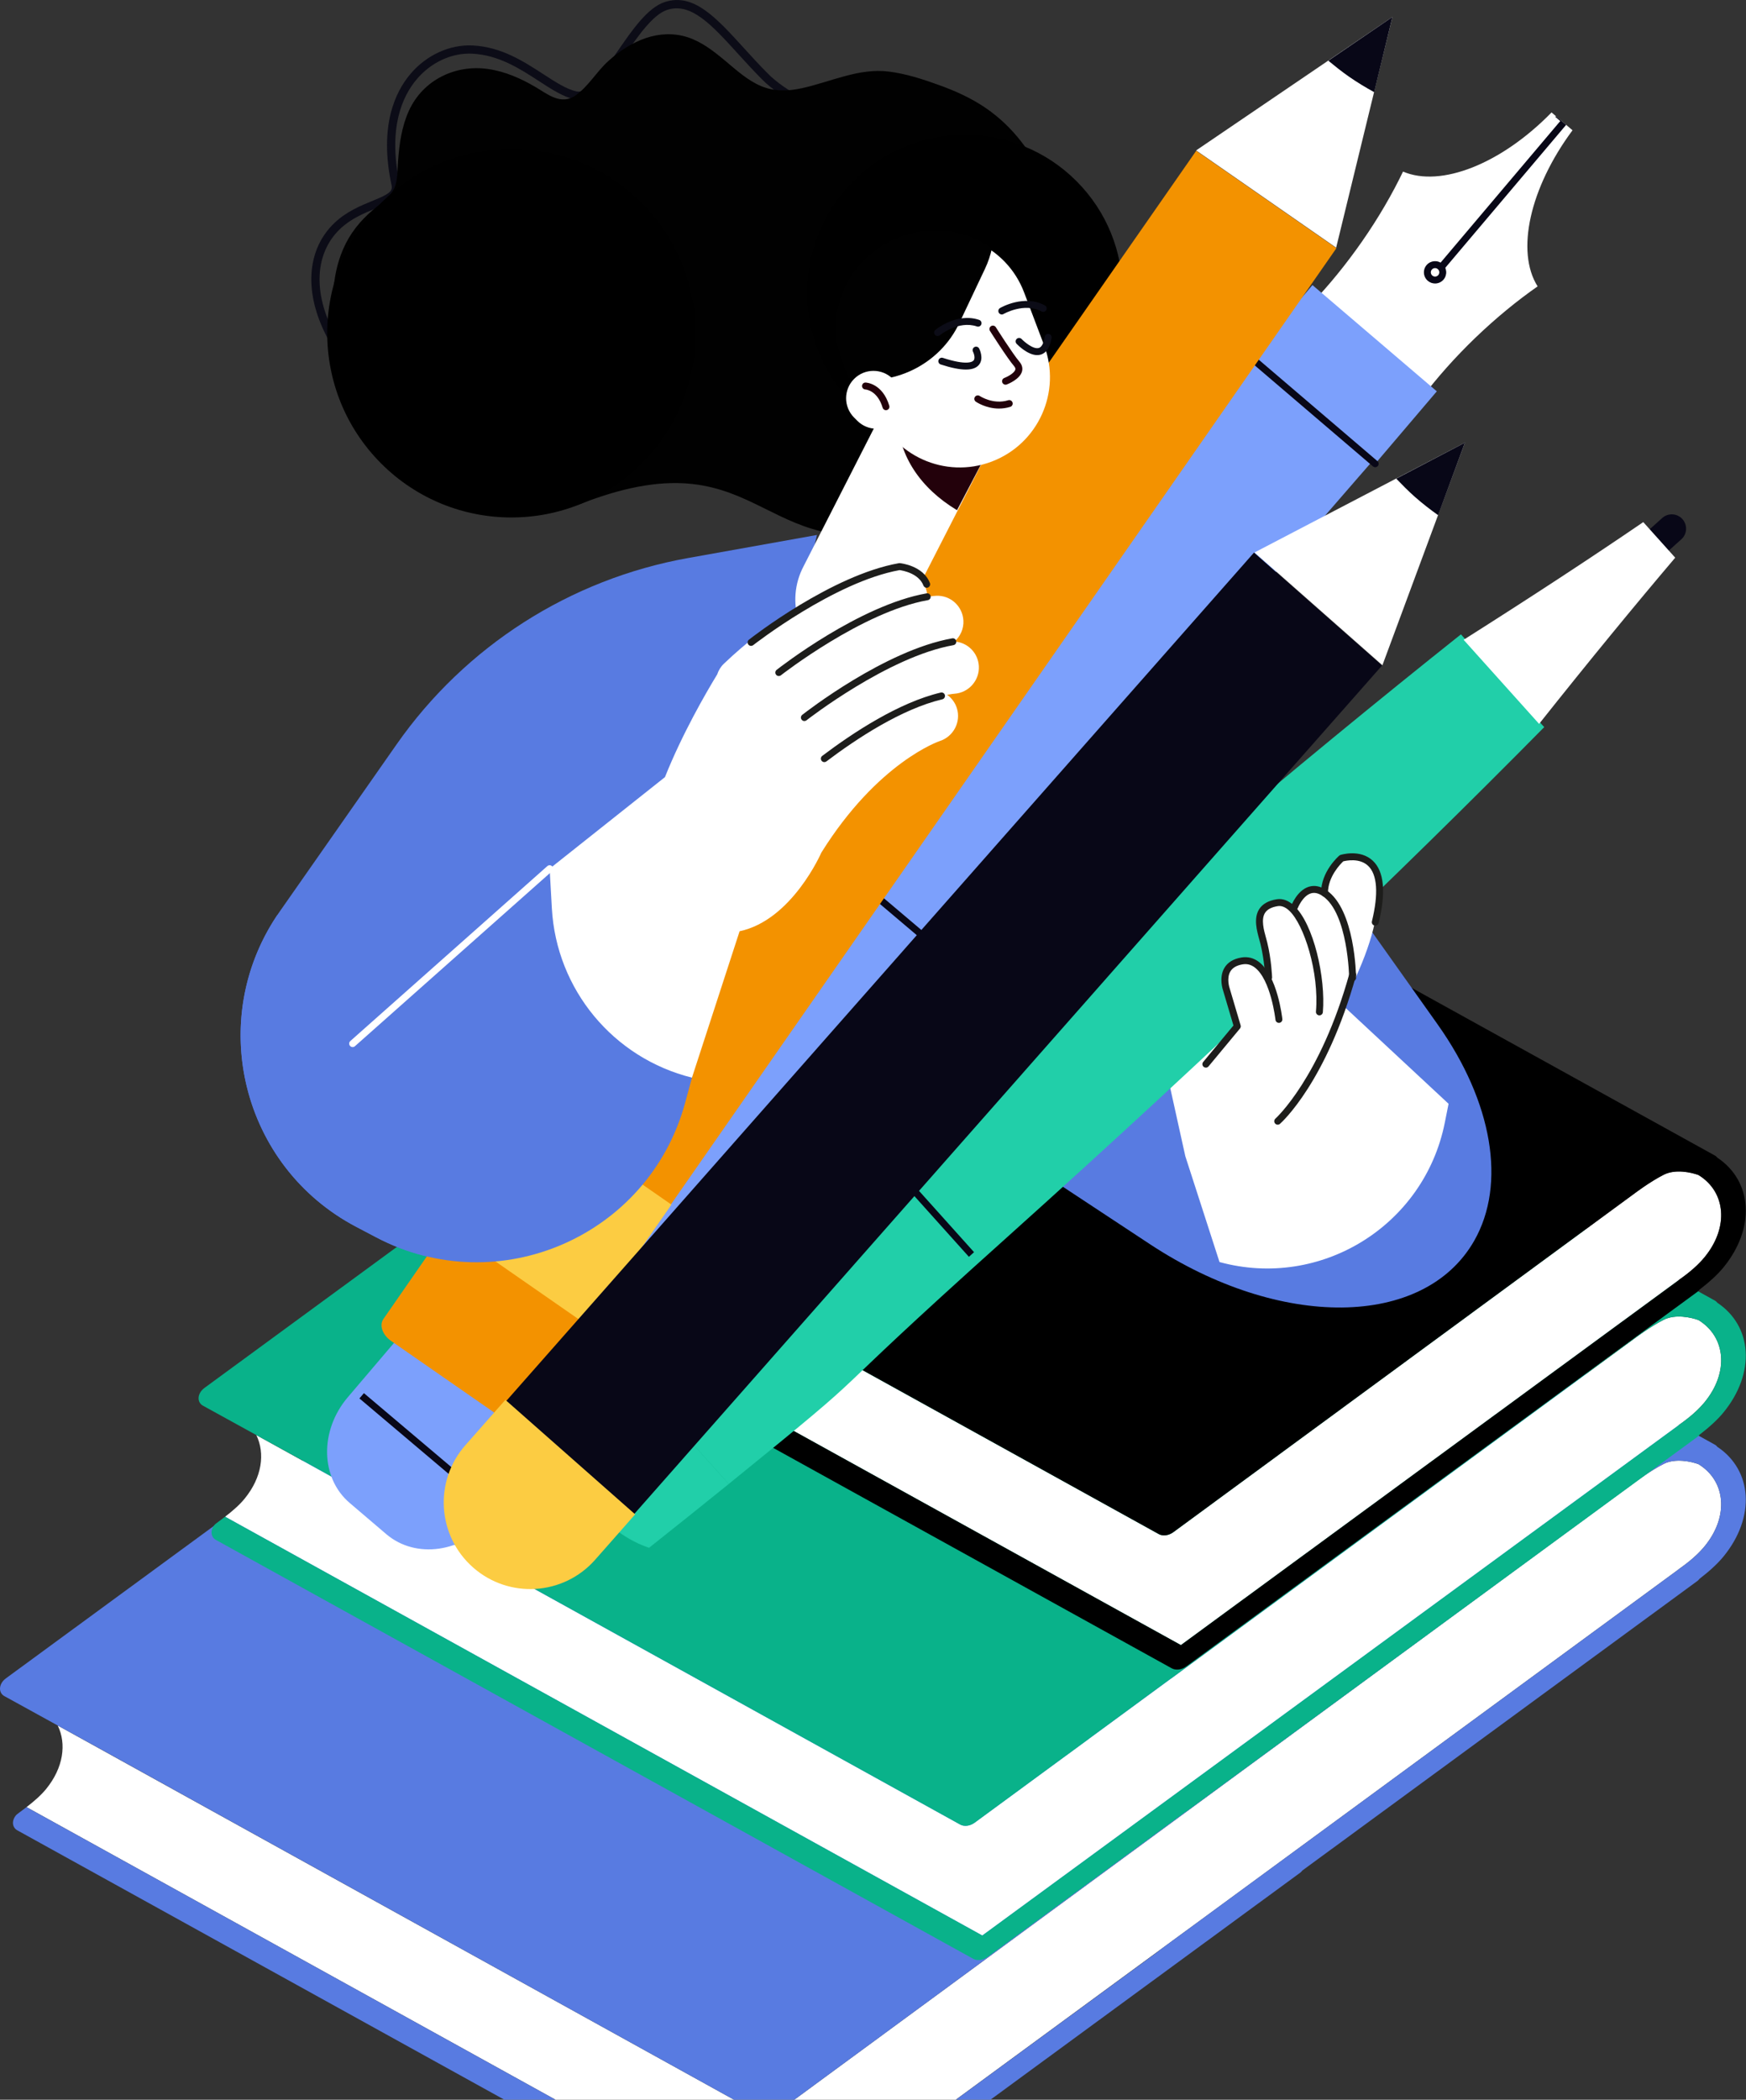 <svg width="649" height="780" viewBox="0 0 649 780" fill="none" xmlns="http://www.w3.org/2000/svg">
<rect x="0" y="0" width="649" height="780" fill="#333333" stroke="none"/>
<g clip-path="url(#clip0_314_664)">
<path d="M631.319 543.895C628.774 542.973 622.853 541.564 618.432 543.789C613.267 546.413 607.581 550.726 607.521 550.777L288.458 784.975C286.768 786.21 284.597 786.496 283.094 785.665L21.452 640.981C24.805 647.806 23.564 656.708 17.14 664.572C15.303 666.834 12.788 669.044 9.863 671.303L291.313 826.883L623.896 583.026C623.983 582.966 624.031 582.882 624.106 582.831C628.247 579.945 631.371 577.162 633.69 574.319C642.686 563.287 641.541 550.141 631.319 543.892V543.895Z" fill="white"/>
<path d="M638.352 537.465C638.111 537.176 637.873 536.902 637.509 536.709L636.497 536.143L345.268 375.178C343.765 374.343 341.588 374.624 339.922 375.864L149.798 515.121C149.382 515.422 149.021 515.777 148.704 516.148V516.154L2.166 623.489C1.756 623.79 1.382 624.143 1.072 624.516C0.47 625.26 0.078 626.139 0.012 627.013C-0.087 628.305 0.497 629.449 1.614 630.061L38.475 650.342L283.097 785.665C284.6 786.496 286.771 786.21 288.461 784.975L396.579 705.613H396.585L404.753 699.617H404.747L436.051 676.637C436.051 676.637 436.069 676.628 436.075 676.625L483.706 641.662L607.521 550.78C607.584 550.732 613.27 546.416 618.432 543.793C622.854 541.567 628.775 542.976 631.32 543.898C641.544 550.147 642.686 563.294 633.69 574.326C631.368 577.169 628.245 579.948 624.107 582.837C624.031 582.885 623.983 582.969 623.896 583.032L430.865 724.569L430.934 724.605L291.313 826.889L9.864 671.306C9.906 671.273 9.939 671.24 9.987 671.207C6.313 673.917 6.114 674.116 5.897 674.384C4.277 676.375 4.515 678.857 6.442 679.926L287.919 835.521C289.434 836.355 291.599 836.072 293.271 834.846L483.389 695.593C483.7 695.346 483.886 695.081 484.133 694.822C484.151 694.81 484.169 694.798 484.175 694.786L631.021 587.228C631.332 586.984 631.518 586.716 631.765 586.46C635.286 583.737 638.352 581 640.674 578.162C652.619 563.507 651.375 546.157 638.352 537.462V537.465Z" fill="#587BE1"/>
<path d="M631.32 490.367C628.775 489.446 622.854 488.036 618.432 490.262C613.267 492.885 607.581 497.198 607.521 497.249L362.279 677.089C360.589 678.324 358.411 678.61 356.915 677.779L95.273 533.095C98.619 539.92 97.378 548.822 90.951 556.689C89.114 558.948 86.606 561.158 83.675 563.42L365.125 718.997L623.893 529.499C623.98 529.439 624.028 529.354 624.104 529.303C628.245 526.418 631.368 523.635 633.687 520.792C642.683 509.76 641.538 496.614 631.317 490.364L631.32 490.367Z" fill="white"/>
<path d="M638.352 483.937C638.111 483.648 637.873 483.374 637.509 483.181L636.497 482.615L345.268 321.65C343.765 320.816 341.588 321.096 339.922 322.337L266.475 376.135C266.358 376.211 266.219 376.256 266.108 376.343L75.977 515.6C75.567 515.901 75.2 516.253 74.884 516.627C74.287 517.371 73.89 518.25 73.824 519.123C73.724 520.416 74.308 521.563 75.432 522.171L112.286 542.452L356.915 677.779C358.411 678.61 360.589 678.324 362.278 677.089L396.444 652.01L396.462 652.019L404.632 646.029L404.608 646.014L435.069 623.652C435.18 623.597 435.286 623.525 435.397 623.468L607.521 497.249C607.584 497.201 613.27 492.885 618.432 490.262C622.854 488.036 628.775 489.446 631.32 490.367C641.544 496.614 642.686 509.763 633.69 520.795C631.368 523.638 628.245 526.418 624.106 529.306C624.031 529.354 623.983 529.439 623.896 529.502L573.609 566.338V566.329L365.128 719L83.678 563.423C83.735 563.381 83.777 563.336 83.832 563.294C80.118 566.037 79.934 566.23 79.709 566.501C78.094 568.492 78.329 570.973 80.26 572.043L361.73 727.638C363.245 728.472 365.417 728.192 367.082 726.969L440.529 673.168C440.653 673.092 440.785 673.05 440.903 672.963L631.021 533.706C631.332 533.462 631.518 533.194 631.765 532.938C635.286 530.216 638.352 527.478 640.674 524.641C652.619 509.986 651.375 492.635 638.352 483.94V483.937Z" fill="#09B28A"/>
<path d="M430.735 569.889L169.088 425.206C172.44 432.03 171.199 440.933 164.766 448.8C162.935 451.058 160.42 453.272 157.49 455.531L438.948 611.108L623.896 475.616C623.983 475.553 624.031 475.465 624.107 475.42C628.248 472.535 631.371 469.752 633.69 466.909C642.686 455.874 641.542 442.731 631.32 436.482C628.775 435.557 622.854 434.147 618.433 436.376C613.267 438.999 607.581 443.312 607.521 443.363L436.099 569.197C434.404 570.431 432.232 570.717 430.735 569.886V569.889Z" fill="white"/>
<path d="M638.352 430.055C638.111 429.765 637.873 429.491 637.509 429.299L636.497 428.735L345.268 267.77C343.766 266.936 341.588 267.216 339.923 268.457L149.798 407.713C149.382 408.015 149.021 408.373 148.705 408.74C148.102 409.484 147.711 410.364 147.644 411.234C147.545 412.526 148.129 413.674 149.247 414.282L186.107 434.563L430.735 569.886C432.232 570.718 434.404 570.431 436.099 569.197L607.521 443.363C607.584 443.315 613.27 438.999 618.433 436.376C622.854 434.147 628.775 435.557 631.32 436.482C641.545 442.731 642.686 455.874 633.69 466.909C631.368 469.752 628.245 472.532 624.107 475.42C624.031 475.465 623.983 475.553 623.896 475.616L438.948 611.108L157.49 455.531C157.565 455.471 157.613 455.425 157.695 455.368C153.927 458.148 153.752 458.335 153.529 458.606C151.909 460.596 152.147 463.078 154.074 464.147L435.551 619.743C437.066 620.577 439.231 620.294 440.903 619.071L631.022 479.814C631.332 479.564 631.519 479.302 631.765 479.043C635.286 476.321 638.352 473.586 640.674 470.749C652.619 456.094 651.375 438.743 638.352 430.049V430.055Z" fill="black"/>
<path d="M141.025 149.15C140.648 149.15 140.272 149.012 139.976 148.734C124.318 133.938 115.705 117.958 115.72 103.733C115.729 95.333 118.741 88.063 124.436 82.708C128.869 78.537 134.149 76.377 138.392 74.643C144 72.351 146.072 71.261 145.566 68.902C140.859 47.034 146.777 34.295 152.572 27.461C158.526 20.438 167.151 16.495 175.626 16.89C186.321 17.399 194.627 22.793 201.955 27.548C206.554 30.536 210.526 33.114 214.27 33.954C218.607 34.927 224.148 26.883 229.509 19.106C235.021 11.104 240.722 2.831 247.101 0.756C257.771 -2.72 266.054 6.373 276.544 17.887C279.323 20.941 282.2 24.097 285.332 27.253C299.511 41.55 329.92 46.715 330.228 46.766C331.059 46.905 331.622 47.688 331.484 48.519C331.345 49.35 330.568 49.913 329.731 49.775C328.445 49.561 298.047 44.402 283.166 29.401C279.989 26.199 277.092 23.019 274.291 19.941C264.545 9.243 256.844 0.792 248.05 3.656C242.656 5.412 237.252 13.255 232.027 20.838C225.82 29.846 219.959 38.357 213.61 36.933C209.334 35.975 204.946 33.126 200.302 30.108C193.299 25.561 185.363 20.407 175.491 19.938C167.946 19.573 160.251 23.13 154.906 29.434C149.557 35.746 144.112 47.603 148.557 68.261C149.65 73.342 144.747 75.344 139.555 77.468C135.546 79.106 130.556 81.148 126.535 84.931C121.469 89.695 118.789 96.201 118.78 103.736C118.765 117.111 127.041 132.305 142.082 146.518C142.693 147.096 142.72 148.063 142.142 148.674C141.841 148.99 141.437 149.153 141.034 149.153L141.025 149.15Z" fill="#0C0C17"/>
<path d="M151.966 41.185C149.319 47.013 148.436 53.455 147.973 59.632C147.738 62.575 147.879 65.692 147.057 68.577C146.036 72.098 143.088 74.402 140.308 76.591C135.405 80.492 131.42 84.795 128.556 90.4C125.894 95.638 124.427 101.504 124.017 107.206C123.138 119.674 127.336 131.101 133.721 141.067C137.133 146.379 141.154 151.24 145.389 155.863C149.807 160.676 154.418 165.471 159.736 169.311C179.737 183.767 194.281 195.35 217.056 186.694C286.202 160.42 282.055 215.736 347.051 193.609C347.446 194.564 364.432 142.575 365.754 142.386C366.26 142.316 366.751 142.214 367.23 142.121C367.953 142.25 368.6 142.048 369.127 141.663C373.35 140.491 377.334 138.314 380.78 135.411C400.729 118.602 397.23 87.681 388.613 67.854C383.843 56.867 376.437 47.052 366.633 40.279C361.215 36.52 355.111 33.767 348.867 31.533C342.901 29.383 336.721 27.371 330.336 26.585C319.169 25.223 308.998 30.352 298.111 32.756C292.888 33.909 287.777 34.011 282.98 32.012C277.845 29.87 273.652 25.979 269.454 22.489C265.28 19.019 260.864 15.547 255.588 13.83C250.628 12.231 245.228 12.384 240.083 14.134C234.867 15.914 230.066 19.046 225.943 22.841C221.712 26.708 218.631 32.162 213.936 35.442C208.478 39.273 203.367 34.837 198.949 32.271C193.528 29.105 187.724 26.527 181.34 25.621C169.497 23.931 157.306 29.482 151.969 41.188L151.966 41.185Z" fill="#010101"/>
<path d="M400.105 150.162C422.999 127.268 422.999 90.15 400.105 67.256C377.211 44.362 340.093 44.362 317.199 67.256C294.305 90.15 294.305 127.268 317.199 150.162C340.093 173.056 377.211 173.056 400.105 150.162Z" fill="black"/>
<path d="M238.49 172.177C265.223 145.444 265.223 102.102 238.49 75.369C211.757 48.636 168.414 48.636 141.682 75.369C114.949 102.102 114.949 145.444 141.682 172.177C168.414 198.91 211.757 198.91 238.49 172.177Z" fill="black"/>
<path d="M461.503 277.905L534.348 380.499C554.816 409.325 559.99 439.861 547.976 460.907C529.379 493.482 475.767 494.039 427.401 462.16L210.846 319.427L282.666 228.021C317.642 183.508 413.454 210.234 461.503 277.905Z" fill="#587BE1"/>
<path d="M387.4 384.812L322.409 458.271L169.172 382.077L211.692 259.458L387.4 384.812Z" fill="#587BE1"/>
<path d="M303.67 198.729L255.778 207.292C211.915 215.131 172.946 240.032 147.4 276.54L103.959 338.624C76.233 378.25 89.569 433.211 132.372 455.72L139.82 459.636C185.27 483.537 241.168 459.22 254.663 409.671L257.211 400.311L303.667 198.729H303.67Z" fill="#587BE1"/>
<path d="M482.709 358.182L538.444 410.029L537.035 417.071C529.385 455.32 490.934 479.085 453.302 468.821L440.584 429.473L425.679 362.074L482.709 358.185V358.182Z" fill="white"/>
<path d="M612.204 202.334C612.427 202.858 612.741 203.358 613.144 203.807C615.108 205.993 618.472 206.174 620.655 204.211L624.962 200.343C627.149 198.383 627.332 195.022 625.366 192.832C623.402 190.646 620.038 190.465 617.855 192.429L613.548 196.296C611.81 197.856 611.34 200.301 612.204 202.337V202.334Z" fill="#080717"/>
<path d="M543.04 235.65C482.91 283.446 410.126 344.723 333.098 414.077C255.278 484.091 295.448 458.771 238.593 515.32L270.875 551.259C333.191 500.788 296.189 529.634 374.148 459.774C451.302 390.561 520.06 324.776 573.997 270.11L543.04 235.647V235.65Z" fill="#21CFA9"/>
<path d="M270.881 551.268L238.59 515.32C229.286 524.587 220.327 533.565 211.827 542.196C215.083 556.827 227.049 570.205 241.264 574.967C250.748 567.435 260.666 559.52 270.878 551.268H270.881Z" fill="#21CFA9"/>
<path d="M572.091 268.903C590.688 245.498 607.729 224.781 622.688 207.168C618.731 202.762 614.791 198.377 610.813 193.95C591.737 206.981 569.293 221.682 544.034 237.671C553.385 248.079 562.779 258.536 572.091 268.906V268.903Z" fill="white"/>
<path d="M326.488 425.548L324.572 427.269L360.145 466.874L362.061 465.153L326.488 425.548Z" fill="#080717"/>
<path d="M580.903 45.265L580.665 45.529L582.577 47.254L582.815 46.99L580.903 45.265Z" fill="#080717"/>
<path d="M581.346 45.691L576.72 41.767C558.029 60.897 535.54 69.737 521.518 63.74C517.503 72.083 512.428 80.853 506.354 89.59C500.315 98.261 493.942 106.016 487.594 112.651C494.704 116.979 502.125 122.31 509.435 128.574C516.768 134.829 523.225 141.298 528.604 147.626C534.155 140.305 540.811 132.778 548.418 125.457C556.101 118.087 563.95 111.675 571.543 106.383C563.39 93.469 568.576 69.875 584.514 48.392L580.56 45.019L581.346 45.688V45.691Z" fill="white"/>
<path d="M578.365 43.148L578.138 43.414L580.098 45.085L580.324 44.819L578.365 43.148Z" fill="#080717"/>
<path d="M227.507 419.396C190.787 462.494 229.627 495.566 266.352 452.489C329.047 380.933 469.005 218.134 531.692 146.587C516.802 133.875 501.9 121.183 487.016 108.471C425.561 182.544 287.774 346.762 227.507 419.396Z" fill="#7CA0FC"/>
<path d="M464.964 132.817L511.167 172.274L534.074 145.37L487.853 105.905L464.964 132.817Z" fill="#7CA0FC"/>
<path d="M303.613 314.253L129.3 519.009C118.762 531.375 119.039 548.985 129.984 558.309L143.594 569.907C154.544 579.226 171.952 576.756 182.514 564.363L356.993 359.432L303.616 314.253H303.613Z" fill="#7CA0FC"/>
<path d="M511.167 173.56C510.871 173.56 510.573 173.458 510.332 173.253L464.129 133.796C463.59 133.336 463.524 132.522 463.988 131.983C464.449 131.444 465.262 131.378 465.801 131.842L512.004 171.298C512.543 171.759 512.609 172.572 512.145 173.111C511.889 173.41 511.531 173.563 511.167 173.563V173.56Z" fill="#080717"/>
<path d="M356.99 360.721C356.698 360.721 356.4 360.622 356.159 360.417L302.779 315.238C302.237 314.777 302.167 313.967 302.628 313.422C303.086 312.88 303.899 312.814 304.441 313.271L357.821 358.45C358.363 358.911 358.432 359.721 357.972 360.267C357.716 360.568 357.354 360.721 356.99 360.721Z" fill="#080717"/>
<path d="M192.299 566.004C190.025 566.004 187.806 565.314 185.8 563.601L133.606 519.485L135.269 517.518L187.465 561.637C195.624 568.594 209.806 552.795 209.948 552.632L329.357 412.737L331.315 414.409L211.89 554.322C211.357 554.921 201.41 565.998 192.299 565.998V566.004Z" fill="#080717"/>
<path d="M580.176 44.718L533.926 99.389L535.892 101.052L582.142 46.381L580.176 44.718Z" fill="#080717"/>
<path d="M533.423 105.311C532.471 105.311 531.517 104.986 530.737 104.323C529.893 103.604 529.378 102.601 529.291 101.498C529.204 100.393 529.55 99.321 530.267 98.478C531.746 96.737 534.369 96.523 536.113 98.008C537.853 99.49 538.064 102.113 536.582 103.854C535.763 104.817 534.595 105.311 533.42 105.311H533.423ZM533.426 99.592C532.98 99.592 532.538 99.779 532.228 100.143C531.953 100.462 531.824 100.869 531.857 101.291C531.89 101.709 532.086 102.089 532.405 102.363C533.068 102.926 534.062 102.845 534.625 102.185C535.188 101.526 535.107 100.529 534.447 99.966C534.152 99.716 533.791 99.592 533.429 99.592H533.426Z" fill="#080717"/>
<path d="M194.634 526.153L218.959 491.105L166.838 454.928L142.513 489.976C140.901 492.298 142.181 495.903 145.35 498.105L185.999 526.321C189.182 528.532 193.019 528.478 194.631 526.156L194.634 526.153Z" fill="#F39200"/>
<path d="M444.646 56.003L166.838 454.928L218.959 491.108L496.764 92.18L444.646 56.003Z" fill="#F39200"/>
<path d="M496.659 91.999L517.554 6.322L444.613 55.874L496.659 91.999Z" fill="white"/>
<path d="M196.743 410.81L165.582 455.696L218.414 492.374L249.575 447.488L196.743 410.81Z" fill="#FCCC42"/>
<path d="M493.747 22.552C496.225 24.576 498.731 26.609 501.472 28.512C504.529 30.632 507.661 32.512 510.793 34.24L517.555 6.322L493.747 22.552Z" fill="#080717"/>
<path d="M466.122 205.271L186.596 522.219L234.18 564.185L513.706 247.236L466.122 205.271Z" fill="#080717"/>
<path d="M513.85 247.128L544.509 164.441L466.331 205.225L513.85 247.128Z" fill="white"/>
<path d="M236.09 562.544L187.848 520.006L172.976 536.872C161.23 550.192 162.507 570.513 175.828 582.261C189.149 594.007 209.469 592.73 221.218 579.409L236.09 562.544Z" fill="#FCCC42"/>
<path d="M518.985 177.807C521.214 180.105 523.466 182.412 525.969 184.619C528.758 187.08 531.652 189.309 534.568 191.387L544.512 164.438L518.988 177.807H518.985Z" fill="#080717"/>
<path d="M449.513 393.353C449.513 393.353 481.772 417.773 506.242 357.734C518.036 328.8 510.335 315.35 500.589 318.756C496.689 320.117 491.181 330.306 491.181 330.306C491.181 330.306 483.817 329.734 483.407 332.218C482.224 339.365 477.071 334.215 472.366 336.007C468.442 337.501 465.93 340.994 467.659 344.612C469.385 348.229 471.879 360.125 471.879 360.125C471.879 360.125 465.37 356.827 460.404 356.418C456.998 356.137 453.721 361.866 456.239 367.597C458.756 373.328 464.078 381.933 449.519 393.359L449.513 393.353Z" fill="white"/>
<path d="M502.776 364.513C502.071 364.513 501.499 363.947 501.49 363.242C501.49 363.004 501.09 339.214 491.603 332.827C490.018 331.76 488.594 331.45 487.242 331.872C484.167 332.839 482.42 337.266 482.402 337.308C482.146 337.971 481.402 338.296 480.739 338.046C480.077 337.79 479.745 337.049 480.001 336.383C480.089 336.155 482.2 330.764 486.462 329.417C488.579 328.746 490.795 329.173 493.042 330.688C503.643 337.826 504.053 362.173 504.065 363.206C504.074 363.917 503.505 364.498 502.794 364.507H502.779L502.776 364.513Z" fill="#1D1D1B"/>
<path d="M490.431 377.183C490.395 377.183 490.359 377.183 490.319 377.177C489.612 377.117 489.088 376.494 489.148 375.786C490.389 361.279 484.727 343.41 479.212 338.287C477.773 336.95 476.339 336.384 474.954 336.606C472.607 336.983 471.062 337.799 470.225 339.1C468.671 341.519 469.776 345.5 470.587 348.406C470.752 349 470.906 349.56 471.032 350.066C472.598 356.451 472.836 362.818 472.845 363.086C472.869 363.796 472.315 364.393 471.605 364.417C470.882 364.486 470.297 363.887 470.273 363.176C470.273 363.113 470.032 356.797 468.533 350.68C468.415 350.195 468.265 349.662 468.108 349.096C467.171 345.72 465.888 341.097 468.063 337.709C469.298 335.781 471.481 334.555 474.55 334.064C476.755 333.706 478.92 334.495 480.968 336.399C488.344 343.25 492.801 363.314 491.717 376.003C491.66 376.674 491.096 377.18 490.437 377.18L490.431 377.183Z" fill="#1D1D1B"/>
<path d="M511.2 343.853C511.097 343.853 510.995 343.841 510.896 343.816C510.206 343.648 509.781 342.952 509.95 342.262C512.453 331.983 511.959 324.846 508.519 321.617C505.369 318.659 500.466 319.677 499.3 319.97C498.27 320.936 493.59 325.662 493.605 331.754C493.605 332.465 493.033 333.043 492.322 333.046H492.319C491.609 333.046 491.033 332.471 491.033 331.763C491.009 323.743 497.551 318.072 497.828 317.834C497.96 317.723 498.111 317.638 498.276 317.584C498.572 317.491 505.583 315.347 510.269 319.729C514.495 323.68 515.23 331.468 512.453 342.874C512.308 343.461 511.784 343.856 511.203 343.856L511.2 343.853Z" fill="#1D1D1B"/>
<path d="M448.227 396.597C447.938 396.597 447.646 396.501 447.405 396.302C446.857 395.847 446.782 395.037 447.237 394.489L458.482 380.948L454.627 367.934C454.582 367.814 452.968 363.236 455.091 359.595C456.305 357.514 458.434 356.201 461.422 355.695C463.783 355.297 465.979 355.842 467.942 357.327C474.833 362.528 476.586 377.894 476.658 378.548C476.736 379.256 476.224 379.888 475.52 379.966C474.803 380.042 474.176 379.533 474.101 378.828C474.086 378.677 472.4 363.914 466.391 359.381C464.997 358.33 463.515 357.954 461.855 358.237C459.66 358.61 458.136 359.502 457.323 360.887C455.802 363.48 457.061 367.106 457.076 367.142L461.148 380.882C461.268 381.295 461.178 381.74 460.904 382.069L449.218 396.139C448.962 396.447 448.598 396.603 448.227 396.603V396.597Z" fill="#1D1D1B"/>
<path d="M474.935 417.797C474.58 417.797 474.225 417.649 473.972 417.363C473.502 416.83 473.55 416.017 474.08 415.547C474.246 415.399 490.798 400.353 501.562 361.724C501.752 361.041 502.463 360.637 503.146 360.83C503.83 361.02 504.231 361.73 504.041 362.414C493.048 401.862 476.487 416.854 475.788 417.471C475.544 417.688 475.24 417.794 474.935 417.794V417.797Z" fill="#1D1D1B"/>
<path d="M286.527 273.116L257.214 400.311L254.666 409.671C241.171 459.22 185.273 483.54 139.823 459.636L132.375 455.72C90.03 433.452 76.528 379.424 103.092 339.904L286.527 273.119V273.116Z" fill="#587BE1"/>
<path d="M131.083 388.962C130.727 388.962 130.375 388.818 130.119 388.529C129.646 387.996 129.697 387.182 130.227 386.713L203.452 321.734C203.985 321.262 204.795 321.31 205.268 321.843C205.741 322.376 205.689 323.189 205.159 323.659L131.935 388.637C131.691 388.854 131.384 388.962 131.083 388.962Z" fill="white"/>
<path d="M309.805 246.119C296.87 239.339 291.879 223.359 298.659 210.424L332.312 144.467L369.209 163.802L330.342 239.704C326.442 247.146 317.247 250.019 309.802 246.119H309.805Z" fill="white"/>
<path d="M355.728 189.525L369.209 163.799L345.771 151.517L333.676 156.393C334.345 169.299 341.968 181.27 355.728 189.525Z" fill="#23010B"/>
<path d="M368.612 171.476C351.298 178.03 331.95 169.305 325.397 151.99L317.97 132.369C311.416 115.054 320.141 95.707 337.456 89.153C354.77 82.6 374.117 91.325 380.671 108.639L388.098 128.261C394.651 145.575 385.926 164.923 368.612 171.476Z" fill="white"/>
<path d="M334.483 88.033C315.702 95.141 306.031 115.581 312.883 133.688L315.44 140.446C331.809 143.828 349.193 135.642 356.565 120.054L366.125 99.851C367.308 97.351 368.157 94.794 368.718 92.222C359.246 85.494 346.461 83.5 334.48 88.033H334.483Z" fill="#010101"/>
<path d="M333.004 156.312C329.023 160.272 322.587 160.254 318.626 156.273L317.464 155.104C313.503 151.123 313.521 144.687 317.503 140.726C321.484 136.766 327.921 136.784 331.881 140.765L333.044 141.934C337.004 145.915 336.986 152.352 333.004 156.312Z" fill="white"/>
<path d="M372.377 116.819C371.934 116.819 371.503 116.59 371.262 116.181C370.904 115.566 371.112 114.777 371.726 114.422C372.088 114.211 380.695 109.29 388.387 113.44C389.014 113.777 389.246 114.557 388.908 115.184C388.571 115.807 387.791 116.042 387.164 115.705C380.731 112.232 373.1 116.599 373.024 116.644C372.82 116.762 372.597 116.819 372.377 116.819Z" fill="#0C0C17"/>
<path d="M348.524 124.83C348.153 124.83 347.786 124.674 347.533 124.367C347.081 123.818 347.153 123.008 347.699 122.556C348.021 122.288 355.698 116.015 363.968 118.837C364.64 119.066 365.001 119.798 364.769 120.472C364.54 121.144 363.811 121.505 363.134 121.273C356.246 118.921 349.409 124.481 349.34 124.538C349.099 124.737 348.807 124.833 348.518 124.833L348.524 124.83Z" fill="#0C0C17"/>
<path d="M373.759 142.907C373.241 142.907 372.75 142.591 372.558 142.076C372.305 141.41 372.639 140.669 373.301 140.416C374.494 139.961 377.069 138.597 377.4 137.284C377.44 137.127 377.545 136.712 376.958 136.031C374.389 133.046 368.239 123.343 367.98 122.93C367.6 122.331 367.778 121.535 368.38 121.156C368.98 120.774 369.775 120.954 370.157 121.557C370.22 121.656 376.467 131.513 378.912 134.353C380.12 135.757 380.114 137.067 379.897 137.922C379.144 140.883 374.717 142.636 374.214 142.825C374.063 142.883 373.91 142.91 373.759 142.91V142.907Z" fill="#23010B"/>
<path d="M371.335 151.77C366.492 151.77 362.914 149.352 362.724 149.222C362.14 148.819 361.992 148.018 362.396 147.433C362.8 146.849 363.598 146.698 364.182 147.102C364.248 147.147 369.151 150.409 374.753 148.683C375.431 148.469 376.154 148.855 376.361 149.533C376.569 150.213 376.19 150.933 375.512 151.141C374.054 151.59 372.648 151.767 371.332 151.767L371.335 151.77Z" fill="#23010B"/>
<path d="M329.315 152.382C328.761 152.382 328.252 152.02 328.083 151.463C326.141 145 321.831 144.693 321.647 144.684C320.943 144.645 320.394 144.048 320.425 143.34C320.455 142.636 321.018 142.076 321.747 142.109C322.003 142.118 328.053 142.413 330.55 150.719C330.755 151.4 330.369 152.117 329.689 152.321C329.565 152.358 329.442 152.376 329.318 152.376L329.315 152.382Z" fill="#23010B"/>
<path d="M359.029 137.281C356.652 137.281 353.547 136.651 349.674 135.392C348.997 135.173 348.629 134.447 348.849 133.769C349.069 133.092 349.801 132.727 350.472 132.944C359.375 135.841 361.462 134.414 361.89 133.908C362.652 133.007 361.917 131.116 361.676 130.658C361.348 130.029 361.592 129.252 362.221 128.92C362.851 128.589 363.628 128.836 363.959 129.465C364.037 129.616 365.865 133.191 363.854 135.567C362.887 136.709 361.291 137.278 359.029 137.278V137.281Z" fill="#0C0C17"/>
<path d="M385.556 131.917C382.002 131.917 378.328 128.188 377.873 127.71C377.382 127.195 377.4 126.381 377.915 125.89C378.43 125.4 379.244 125.418 379.735 125.93C380.756 126.993 384.117 129.89 386.156 129.255C387.484 128.839 388.071 126.77 388.333 125.107C388.444 124.406 389.107 123.927 389.803 124.035C390.505 124.147 390.986 124.803 390.875 125.505C390.33 128.971 389.002 131.059 386.921 131.709C386.472 131.851 386.014 131.911 385.553 131.911L385.556 131.917Z" fill="#0C0C17"/>
<path d="M247.17 288.678C253.552 272.664 262.343 257.488 266.581 250.537C267.069 249.076 267.87 247.697 269.062 246.562C303.535 213.776 333.309 212.11 334.559 212.053C339.898 211.821 344.386 215.935 344.672 221.275C344.678 221.414 344.651 221.543 344.651 221.682C346.596 221.393 347.765 221.326 347.991 221.317C353.331 221.085 357.818 225.199 358.104 230.539C358.267 233.614 356.942 236.406 354.791 238.309C359.646 238.629 363.577 242.493 363.845 247.471C364.128 252.808 360.014 257.383 354.677 257.717C354.632 257.717 353.707 257.789 352.048 258.091C353.698 259.28 355.011 260.967 355.671 263.057C357.279 268.156 354.433 273.61 349.349 275.266C349.123 275.342 326.318 283.073 305.293 316.738C305.293 316.738 294.412 341.814 274.914 345.934L257.208 400.317C227.943 393.052 206.828 367.567 205.132 337.462L204.301 322.701L247.167 288.684L247.17 288.678Z" fill="white"/>
<path d="M289.482 251.13C289.1 251.13 288.723 250.962 288.47 250.639C288.031 250.079 288.127 249.272 288.687 248.832C289.934 247.854 319.476 224.82 344.431 220.414C345.127 220.284 345.799 220.757 345.922 221.456C346.046 222.154 345.579 222.823 344.877 222.947C320.554 227.241 290.575 250.618 290.274 250.853C290.039 251.04 289.759 251.127 289.479 251.127L289.482 251.13Z" fill="#1D1D1B"/>
<path d="M279.176 239.93C278.793 239.93 278.417 239.761 278.164 239.436C277.724 238.879 277.821 238.068 278.381 237.629C279.628 236.65 309.173 213.616 334.125 209.21C334.239 209.186 334.354 209.186 334.471 209.195C334.824 209.228 343.151 210.092 345.651 216.586C345.907 217.248 345.576 217.995 344.913 218.251C344.253 218.504 343.506 218.176 343.25 217.513C341.492 212.939 335.453 211.927 334.39 211.782C310.109 216.161 280.275 239.421 279.974 239.656C279.739 239.842 279.459 239.93 279.179 239.93H279.176Z" fill="#1D1D1B"/>
<path d="M298.996 267.849C298.613 267.849 298.237 267.68 297.984 267.355C297.544 266.797 297.641 265.987 298.201 265.548C299.448 264.569 328.993 241.535 353.945 237.129C354.647 236.999 355.312 237.472 355.436 238.171C355.559 238.87 355.092 239.538 354.391 239.662C330.077 243.956 300.089 267.334 299.788 267.571C299.553 267.758 299.273 267.846 298.993 267.846L298.996 267.849Z" fill="#1D1D1B"/>
<path d="M306.411 283.106C306.019 283.106 305.637 282.931 305.384 282.594C304.956 282.028 305.068 281.221 305.634 280.793C317.166 272.083 334.17 260.931 349.68 257.268C350.373 257.109 351.066 257.533 351.228 258.226C351.391 258.919 350.963 259.611 350.271 259.774C335.197 263.334 318.521 274.285 307.185 282.847C306.953 283.022 306.679 283.106 306.411 283.106Z" fill="#1D1D1B"/>
</g>
<defs>
<clipPath id="clip0_314_664">
<rect width="648.923" height="836" fill="white"/>
</clipPath>
</defs>
</svg>
